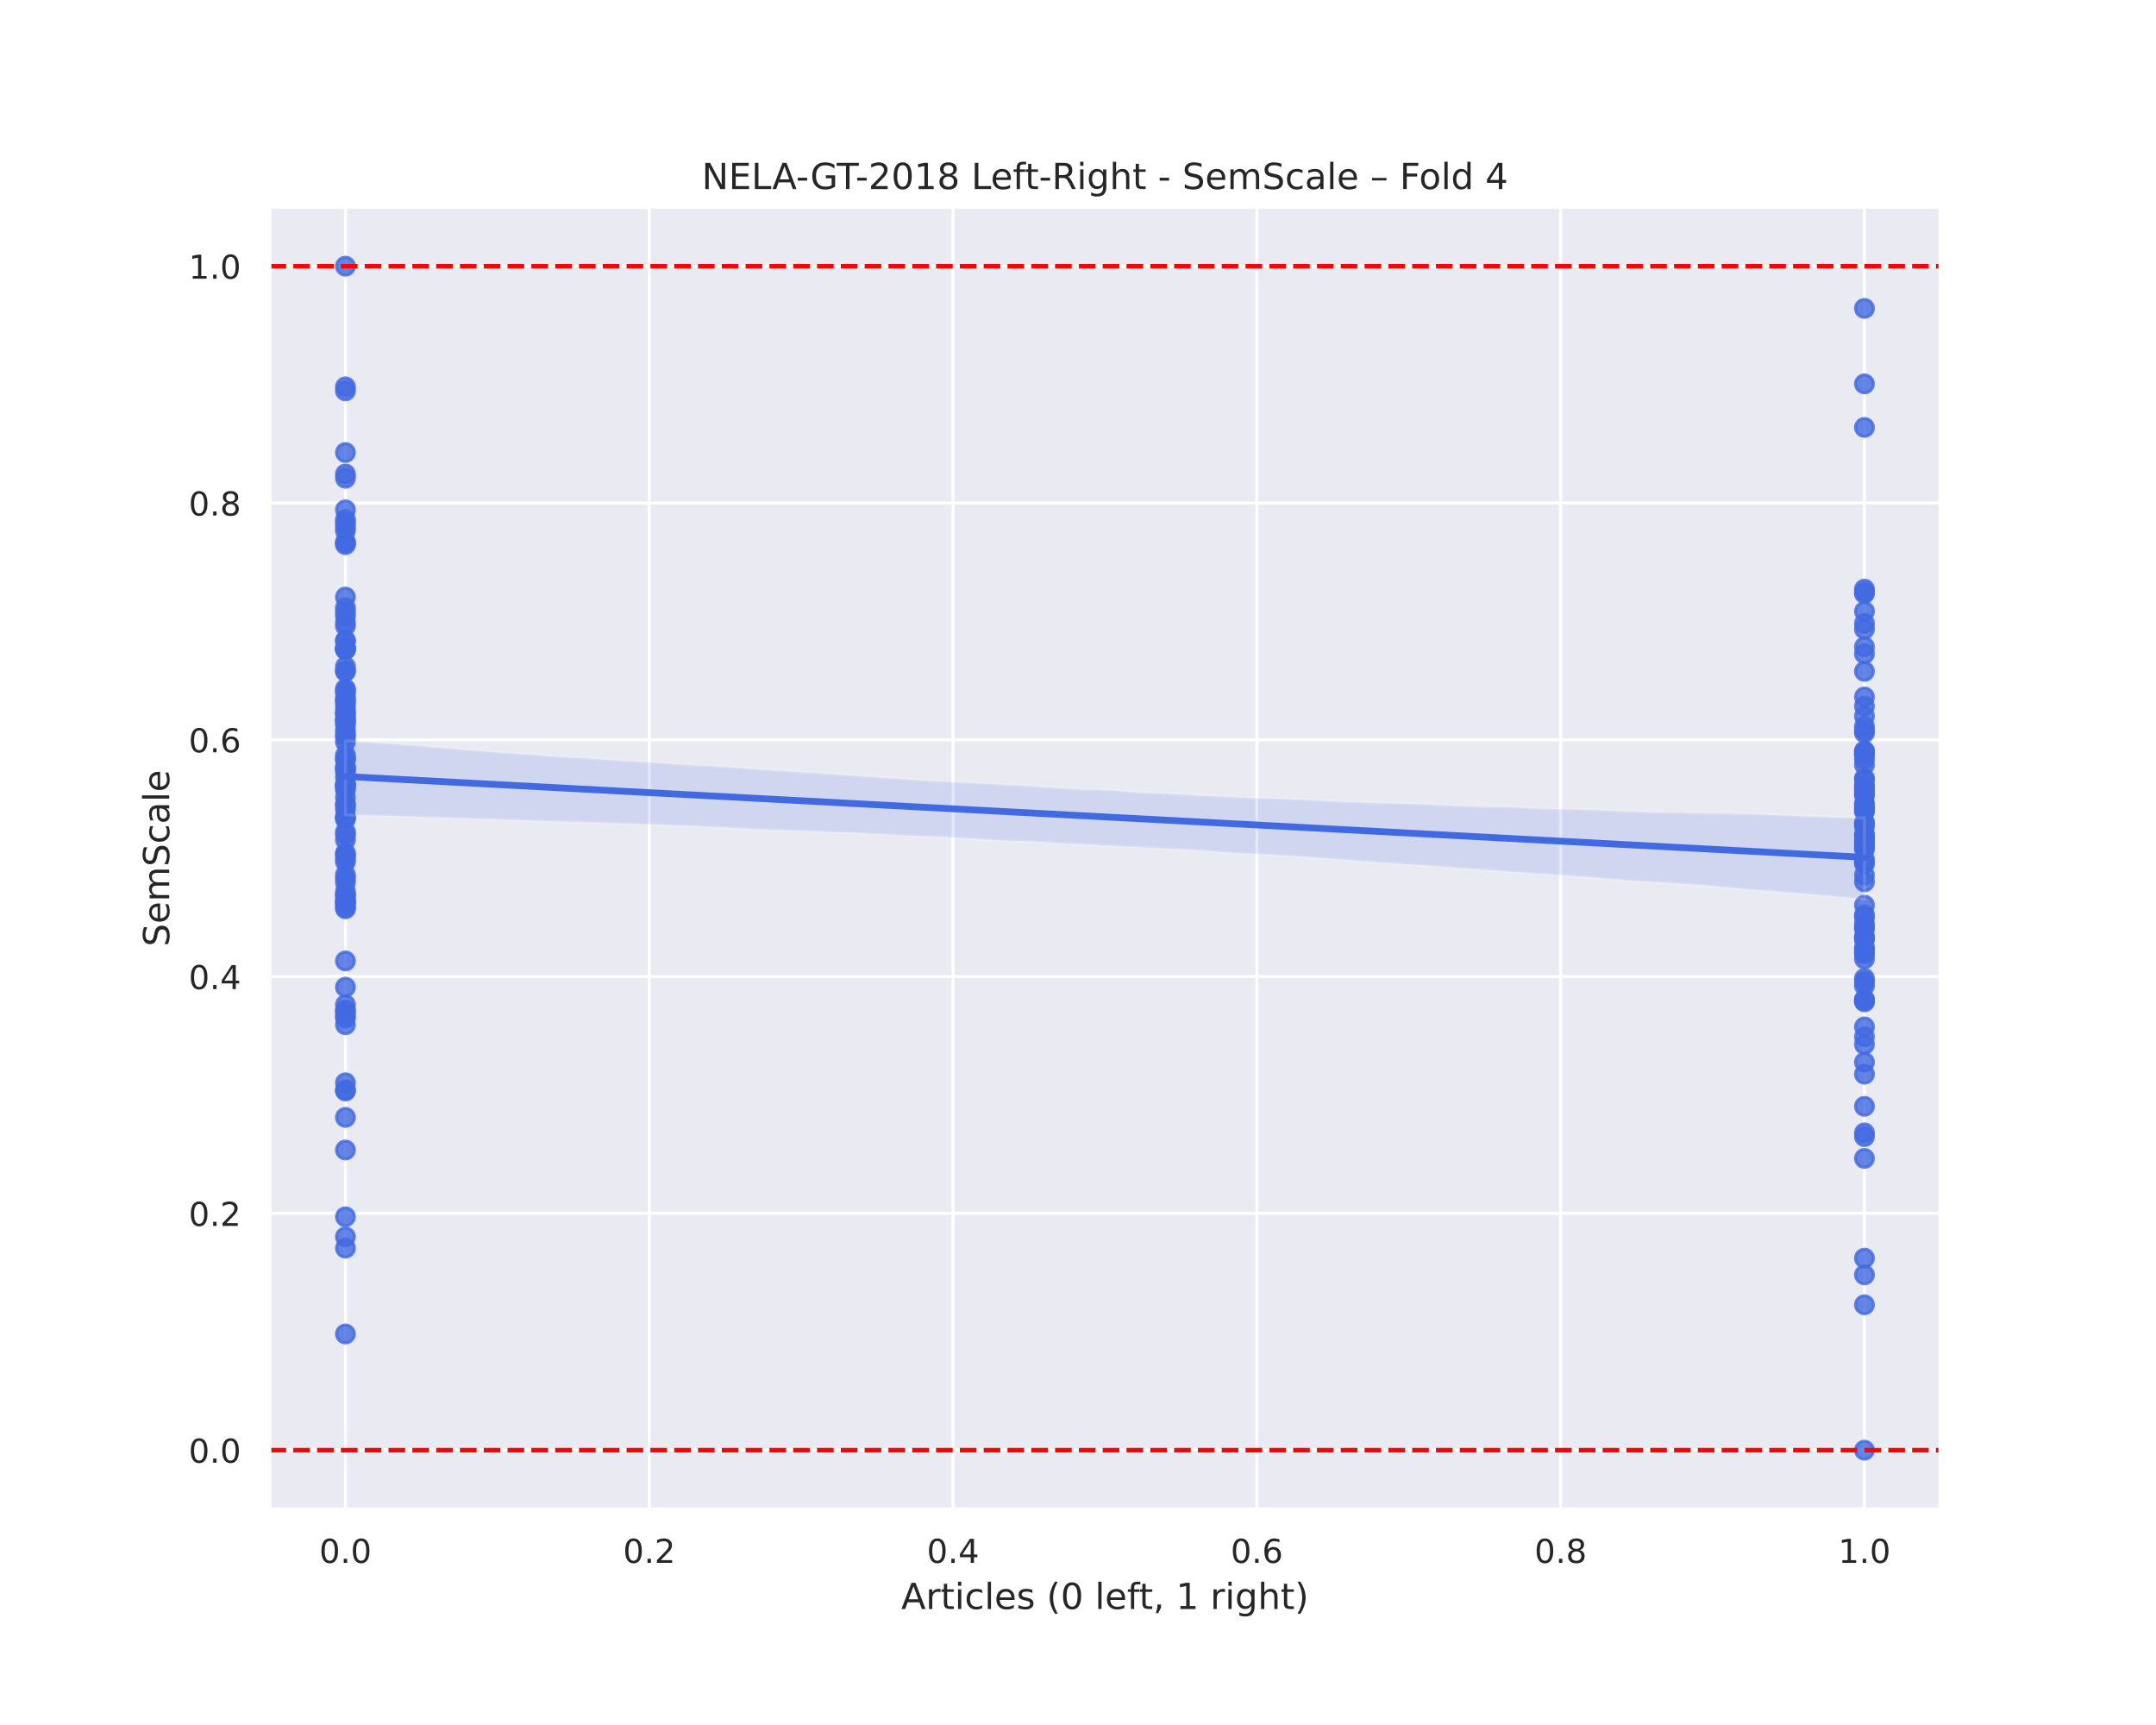 <?xml version="1.0" encoding="utf-8" standalone="no"?>
<!DOCTYPE svg PUBLIC "-//W3C//DTD SVG 1.1//EN"
  "http://www.w3.org/Graphics/SVG/1.1/DTD/svg11.dtd">
<!-- Created with matplotlib (https://matplotlib.org/) -->
<svg height="576pt" version="1.1" viewBox="0 0 720 576" width="720pt" xmlns="http://www.w3.org/2000/svg" xmlns:xlink="http://www.w3.org/1999/xlink">
 <defs>
  <style type="text/css">
*{stroke-linecap:butt;stroke-linejoin:round;}
  </style>
 </defs>
 <g id="figure_1">
  <g id="patch_1">
   <path d="M 0 576 
L 720 576 
L 720 0 
L 0 0 
z
" style="fill:#ffffff;"/>
  </g>
  <g id="axes_1">
   <g id="patch_2">
    <path d="M 90 504 
L 648 504 
L 648 69.12 
L 90 69.12 
z
" style="fill:#eaeaf2;"/>
   </g>
   <g id="matplotlib.axis_1">
    <g id="xtick_1">
     <g id="line2d_1">
      <path clip-path="url(#pee9761de12)" d="M 115.364 504 
L 115.364 69.12 
" style="fill:none;stroke:#ffffff;stroke-linecap:round;"/>
     </g>
     <g id="text_1">
      <!-- 0.0 -->
      <defs>
       <path d="M 31.781 66.406 
Q 24.172 66.406 20.328 58.906 
Q 16.5 51.422 16.5 36.375 
Q 16.5 21.391 20.328 13.891 
Q 24.172 6.391 31.781 6.391 
Q 39.453 6.391 43.281 13.891 
Q 47.125 21.391 47.125 36.375 
Q 47.125 51.422 43.281 58.906 
Q 39.453 66.406 31.781 66.406 
z
M 31.781 74.219 
Q 44.047 74.219 50.516 64.516 
Q 56.984 54.828 56.984 36.375 
Q 56.984 17.969 50.516 8.266 
Q 44.047 -1.422 31.781 -1.422 
Q 19.531 -1.422 13.062 8.266 
Q 6.594 17.969 6.594 36.375 
Q 6.594 54.828 13.062 64.516 
Q 19.531 74.219 31.781 74.219 
z
" id="DejaVuSans-48"/>
       <path d="M 10.688 12.406 
L 21 12.406 
L 21 0 
L 10.688 0 
z
" id="DejaVuSans-46"/>
      </defs>
      <g style="fill:#262626;" transform="translate(106.617 521.858)scale(0.11 -0.11)">
       <use xlink:href="#DejaVuSans-48"/>
       <use x="63.623" xlink:href="#DejaVuSans-46"/>
       <use x="95.41" xlink:href="#DejaVuSans-48"/>
      </g>
     </g>
    </g>
    <g id="xtick_2">
     <g id="line2d_2">
      <path clip-path="url(#pee9761de12)" d="M 216.818 504 
L 216.818 69.12 
" style="fill:none;stroke:#ffffff;stroke-linecap:round;"/>
     </g>
     <g id="text_2">
      <!-- 0.2 -->
      <defs>
       <path d="M 19.188 8.297 
L 53.609 8.297 
L 53.609 0 
L 7.328 0 
L 7.328 8.297 
Q 12.938 14.109 22.625 23.891 
Q 32.328 33.688 34.812 36.531 
Q 39.547 41.844 41.422 45.531 
Q 43.312 49.219 43.312 52.781 
Q 43.312 58.594 39.234 62.25 
Q 35.156 65.922 28.609 65.922 
Q 23.969 65.922 18.812 64.312 
Q 13.672 62.703 7.812 59.422 
L 7.812 69.391 
Q 13.766 71.781 18.938 73 
Q 24.125 74.219 28.422 74.219 
Q 39.75 74.219 46.484 68.547 
Q 53.219 62.891 53.219 53.422 
Q 53.219 48.922 51.531 44.891 
Q 49.859 40.875 45.406 35.406 
Q 44.188 33.984 37.641 27.219 
Q 31.109 20.453 19.188 8.297 
z
" id="DejaVuSans-50"/>
      </defs>
      <g style="fill:#262626;" transform="translate(208.071 521.858)scale(0.11 -0.11)">
       <use xlink:href="#DejaVuSans-48"/>
       <use x="63.623" xlink:href="#DejaVuSans-46"/>
       <use x="95.41" xlink:href="#DejaVuSans-50"/>
      </g>
     </g>
    </g>
    <g id="xtick_3">
     <g id="line2d_3">
      <path clip-path="url(#pee9761de12)" d="M 318.273 504 
L 318.273 69.12 
" style="fill:none;stroke:#ffffff;stroke-linecap:round;"/>
     </g>
     <g id="text_3">
      <!-- 0.4 -->
      <defs>
       <path d="M 37.797 64.312 
L 12.891 25.391 
L 37.797 25.391 
z
M 35.203 72.906 
L 47.609 72.906 
L 47.609 25.391 
L 58.016 25.391 
L 58.016 17.188 
L 47.609 17.188 
L 47.609 0 
L 37.797 0 
L 37.797 17.188 
L 4.891 17.188 
L 4.891 26.703 
z
" id="DejaVuSans-52"/>
      </defs>
      <g style="fill:#262626;" transform="translate(309.526 521.858)scale(0.11 -0.11)">
       <use xlink:href="#DejaVuSans-48"/>
       <use x="63.623" xlink:href="#DejaVuSans-46"/>
       <use x="95.41" xlink:href="#DejaVuSans-52"/>
      </g>
     </g>
    </g>
    <g id="xtick_4">
     <g id="line2d_4">
      <path clip-path="url(#pee9761de12)" d="M 419.727 504 
L 419.727 69.12 
" style="fill:none;stroke:#ffffff;stroke-linecap:round;"/>
     </g>
     <g id="text_4">
      <!-- 0.6 -->
      <defs>
       <path d="M 33.016 40.375 
Q 26.375 40.375 22.484 35.828 
Q 18.609 31.297 18.609 23.391 
Q 18.609 15.531 22.484 10.953 
Q 26.375 6.391 33.016 6.391 
Q 39.656 6.391 43.531 10.953 
Q 47.406 15.531 47.406 23.391 
Q 47.406 31.297 43.531 35.828 
Q 39.656 40.375 33.016 40.375 
z
M 52.594 71.297 
L 52.594 62.312 
Q 48.875 64.062 45.094 64.984 
Q 41.312 65.922 37.594 65.922 
Q 27.828 65.922 22.672 59.328 
Q 17.531 52.734 16.797 39.406 
Q 19.672 43.656 24.016 45.922 
Q 28.375 48.188 33.594 48.188 
Q 44.578 48.188 50.953 41.516 
Q 57.328 34.859 57.328 23.391 
Q 57.328 12.156 50.688 5.359 
Q 44.047 -1.422 33.016 -1.422 
Q 20.359 -1.422 13.672 8.266 
Q 6.984 17.969 6.984 36.375 
Q 6.984 53.656 15.188 63.938 
Q 23.391 74.219 37.203 74.219 
Q 40.922 74.219 44.703 73.484 
Q 48.484 72.75 52.594 71.297 
z
" id="DejaVuSans-54"/>
      </defs>
      <g style="fill:#262626;" transform="translate(410.981 521.858)scale(0.11 -0.11)">
       <use xlink:href="#DejaVuSans-48"/>
       <use x="63.623" xlink:href="#DejaVuSans-46"/>
       <use x="95.41" xlink:href="#DejaVuSans-54"/>
      </g>
     </g>
    </g>
    <g id="xtick_5">
     <g id="line2d_5">
      <path clip-path="url(#pee9761de12)" d="M 521.182 504 
L 521.182 69.12 
" style="fill:none;stroke:#ffffff;stroke-linecap:round;"/>
     </g>
     <g id="text_5">
      <!-- 0.8 -->
      <defs>
       <path d="M 31.781 34.625 
Q 24.75 34.625 20.719 30.859 
Q 16.703 27.094 16.703 20.516 
Q 16.703 13.922 20.719 10.156 
Q 24.75 6.391 31.781 6.391 
Q 38.812 6.391 42.859 10.172 
Q 46.922 13.969 46.922 20.516 
Q 46.922 27.094 42.891 30.859 
Q 38.875 34.625 31.781 34.625 
z
M 21.922 38.812 
Q 15.578 40.375 12.031 44.719 
Q 8.5 49.078 8.5 55.328 
Q 8.5 64.062 14.719 69.141 
Q 20.953 74.219 31.781 74.219 
Q 42.672 74.219 48.875 69.141 
Q 55.078 64.062 55.078 55.328 
Q 55.078 49.078 51.531 44.719 
Q 48 40.375 41.703 38.812 
Q 48.828 37.156 52.797 32.312 
Q 56.781 27.484 56.781 20.516 
Q 56.781 9.906 50.312 4.234 
Q 43.844 -1.422 31.781 -1.422 
Q 19.734 -1.422 13.25 4.234 
Q 6.781 9.906 6.781 20.516 
Q 6.781 27.484 10.781 32.312 
Q 14.797 37.156 21.922 38.812 
z
M 18.312 54.391 
Q 18.312 48.734 21.844 45.562 
Q 25.391 42.391 31.781 42.391 
Q 38.141 42.391 41.719 45.562 
Q 45.312 48.734 45.312 54.391 
Q 45.312 60.062 41.719 63.234 
Q 38.141 66.406 31.781 66.406 
Q 25.391 66.406 21.844 63.234 
Q 18.312 60.062 18.312 54.391 
z
" id="DejaVuSans-56"/>
      </defs>
      <g style="fill:#262626;" transform="translate(512.435 521.858)scale(0.11 -0.11)">
       <use xlink:href="#DejaVuSans-48"/>
       <use x="63.623" xlink:href="#DejaVuSans-46"/>
       <use x="95.41" xlink:href="#DejaVuSans-56"/>
      </g>
     </g>
    </g>
    <g id="xtick_6">
     <g id="line2d_6">
      <path clip-path="url(#pee9761de12)" d="M 622.636 504 
L 622.636 69.12 
" style="fill:none;stroke:#ffffff;stroke-linecap:round;"/>
     </g>
     <g id="text_6">
      <!-- 1.0 -->
      <defs>
       <path d="M 12.406 8.297 
L 28.516 8.297 
L 28.516 63.922 
L 10.984 60.406 
L 10.984 69.391 
L 28.422 72.906 
L 38.281 72.906 
L 38.281 8.297 
L 54.391 8.297 
L 54.391 0 
L 12.406 0 
z
" id="DejaVuSans-49"/>
      </defs>
      <g style="fill:#262626;" transform="translate(613.89 521.858)scale(0.11 -0.11)">
       <use xlink:href="#DejaVuSans-49"/>
       <use x="63.623" xlink:href="#DejaVuSans-46"/>
       <use x="95.41" xlink:href="#DejaVuSans-48"/>
      </g>
     </g>
    </g>
    <g id="text_7">
     <!-- Articles (0 left, 1 right) -->
     <defs>
      <path d="M 34.188 63.188 
L 20.797 26.906 
L 47.609 26.906 
z
M 28.609 72.906 
L 39.797 72.906 
L 67.578 0 
L 57.328 0 
L 50.688 18.703 
L 17.828 18.703 
L 11.188 0 
L 0.781 0 
z
" id="DejaVuSans-65"/>
      <path d="M 41.109 46.297 
Q 39.594 47.172 37.812 47.578 
Q 36.031 48 33.891 48 
Q 26.266 48 22.188 43.047 
Q 18.109 38.094 18.109 28.812 
L 18.109 0 
L 9.078 0 
L 9.078 54.688 
L 18.109 54.688 
L 18.109 46.188 
Q 20.953 51.172 25.484 53.578 
Q 30.031 56 36.531 56 
Q 37.453 56 38.578 55.875 
Q 39.703 55.766 41.062 55.516 
z
" id="DejaVuSans-114"/>
      <path d="M 18.312 70.219 
L 18.312 54.688 
L 36.812 54.688 
L 36.812 47.703 
L 18.312 47.703 
L 18.312 18.016 
Q 18.312 11.328 20.141 9.422 
Q 21.969 7.516 27.594 7.516 
L 36.812 7.516 
L 36.812 0 
L 27.594 0 
Q 17.188 0 13.234 3.875 
Q 9.281 7.766 9.281 18.016 
L 9.281 47.703 
L 2.688 47.703 
L 2.688 54.688 
L 9.281 54.688 
L 9.281 70.219 
z
" id="DejaVuSans-116"/>
      <path d="M 9.422 54.688 
L 18.406 54.688 
L 18.406 0 
L 9.422 0 
z
M 9.422 75.984 
L 18.406 75.984 
L 18.406 64.594 
L 9.422 64.594 
z
" id="DejaVuSans-105"/>
      <path d="M 48.781 52.594 
L 48.781 44.188 
Q 44.969 46.297 41.141 47.344 
Q 37.312 48.391 33.406 48.391 
Q 24.656 48.391 19.812 42.844 
Q 14.984 37.312 14.984 27.297 
Q 14.984 17.281 19.812 11.734 
Q 24.656 6.203 33.406 6.203 
Q 37.312 6.203 41.141 7.25 
Q 44.969 8.297 48.781 10.406 
L 48.781 2.094 
Q 45.016 0.344 40.984 -0.531 
Q 36.969 -1.422 32.422 -1.422 
Q 20.062 -1.422 12.781 6.344 
Q 5.516 14.109 5.516 27.297 
Q 5.516 40.672 12.859 48.328 
Q 20.219 56 33.016 56 
Q 37.156 56 41.109 55.141 
Q 45.062 54.297 48.781 52.594 
z
" id="DejaVuSans-99"/>
      <path d="M 9.422 75.984 
L 18.406 75.984 
L 18.406 0 
L 9.422 0 
z
" id="DejaVuSans-108"/>
      <path d="M 56.203 29.594 
L 56.203 25.203 
L 14.891 25.203 
Q 15.484 15.922 20.484 11.062 
Q 25.484 6.203 34.422 6.203 
Q 39.594 6.203 44.453 7.469 
Q 49.312 8.734 54.109 11.281 
L 54.109 2.781 
Q 49.266 0.734 44.188 -0.344 
Q 39.109 -1.422 33.891 -1.422 
Q 20.797 -1.422 13.156 6.188 
Q 5.516 13.812 5.516 26.812 
Q 5.516 40.234 12.766 48.109 
Q 20.016 56 32.328 56 
Q 43.359 56 49.781 48.891 
Q 56.203 41.797 56.203 29.594 
z
M 47.219 32.234 
Q 47.125 39.594 43.094 43.984 
Q 39.062 48.391 32.422 48.391 
Q 24.906 48.391 20.391 44.141 
Q 15.875 39.891 15.188 32.172 
z
" id="DejaVuSans-101"/>
      <path d="M 44.281 53.078 
L 44.281 44.578 
Q 40.484 46.531 36.375 47.5 
Q 32.281 48.484 27.875 48.484 
Q 21.188 48.484 17.844 46.438 
Q 14.5 44.391 14.5 40.281 
Q 14.5 37.156 16.891 35.375 
Q 19.281 33.594 26.516 31.984 
L 29.594 31.297 
Q 39.156 29.25 43.188 25.516 
Q 47.219 21.781 47.219 15.094 
Q 47.219 7.469 41.188 3.016 
Q 35.156 -1.422 24.609 -1.422 
Q 20.219 -1.422 15.453 -0.562 
Q 10.688 0.297 5.422 2 
L 5.422 11.281 
Q 10.406 8.688 15.234 7.391 
Q 20.062 6.109 24.812 6.109 
Q 31.156 6.109 34.562 8.281 
Q 37.984 10.453 37.984 14.406 
Q 37.984 18.062 35.516 20.016 
Q 33.062 21.969 24.703 23.781 
L 21.578 24.516 
Q 13.234 26.266 9.516 29.906 
Q 5.812 33.547 5.812 39.891 
Q 5.812 47.609 11.281 51.797 
Q 16.75 56 26.812 56 
Q 31.781 56 36.172 55.266 
Q 40.578 54.547 44.281 53.078 
z
" id="DejaVuSans-115"/>
      <path id="DejaVuSans-32"/>
      <path d="M 31 75.875 
Q 24.469 64.656 21.281 53.656 
Q 18.109 42.672 18.109 31.391 
Q 18.109 20.125 21.312 9.062 
Q 24.516 -2 31 -13.188 
L 23.188 -13.188 
Q 15.875 -1.703 12.234 9.375 
Q 8.594 20.453 8.594 31.391 
Q 8.594 42.281 12.203 53.312 
Q 15.828 64.359 23.188 75.875 
z
" id="DejaVuSans-40"/>
      <path d="M 37.109 75.984 
L 37.109 68.5 
L 28.516 68.5 
Q 23.688 68.5 21.797 66.547 
Q 19.922 64.594 19.922 59.516 
L 19.922 54.688 
L 34.719 54.688 
L 34.719 47.703 
L 19.922 47.703 
L 19.922 0 
L 10.891 0 
L 10.891 47.703 
L 2.297 47.703 
L 2.297 54.688 
L 10.891 54.688 
L 10.891 58.5 
Q 10.891 67.625 15.141 71.797 
Q 19.391 75.984 28.609 75.984 
z
" id="DejaVuSans-102"/>
      <path d="M 11.719 12.406 
L 22.016 12.406 
L 22.016 4 
L 14.016 -11.625 
L 7.719 -11.625 
L 11.719 4 
z
" id="DejaVuSans-44"/>
      <path d="M 45.406 27.984 
Q 45.406 37.75 41.375 43.109 
Q 37.359 48.484 30.078 48.484 
Q 22.859 48.484 18.828 43.109 
Q 14.797 37.75 14.797 27.984 
Q 14.797 18.266 18.828 12.891 
Q 22.859 7.516 30.078 7.516 
Q 37.359 7.516 41.375 12.891 
Q 45.406 18.266 45.406 27.984 
z
M 54.391 6.781 
Q 54.391 -7.172 48.188 -13.984 
Q 42 -20.797 29.203 -20.797 
Q 24.469 -20.797 20.266 -20.094 
Q 16.062 -19.391 12.109 -17.922 
L 12.109 -9.188 
Q 16.062 -11.328 19.922 -12.344 
Q 23.781 -13.375 27.781 -13.375 
Q 36.625 -13.375 41.016 -8.766 
Q 45.406 -4.156 45.406 5.172 
L 45.406 9.625 
Q 42.625 4.781 38.281 2.391 
Q 33.938 0 27.875 0 
Q 17.828 0 11.672 7.656 
Q 5.516 15.328 5.516 27.984 
Q 5.516 40.672 11.672 48.328 
Q 17.828 56 27.875 56 
Q 33.938 56 38.281 53.609 
Q 42.625 51.219 45.406 46.391 
L 45.406 54.688 
L 54.391 54.688 
z
" id="DejaVuSans-103"/>
      <path d="M 54.891 33.016 
L 54.891 0 
L 45.906 0 
L 45.906 32.719 
Q 45.906 40.484 42.875 44.328 
Q 39.844 48.188 33.797 48.188 
Q 26.516 48.188 22.312 43.547 
Q 18.109 38.922 18.109 30.906 
L 18.109 0 
L 9.078 0 
L 9.078 75.984 
L 18.109 75.984 
L 18.109 46.188 
Q 21.344 51.125 25.703 53.562 
Q 30.078 56 35.797 56 
Q 45.219 56 50.047 50.172 
Q 54.891 44.344 54.891 33.016 
z
" id="DejaVuSans-104"/>
      <path d="M 8.016 75.875 
L 15.828 75.875 
Q 23.141 64.359 26.781 53.312 
Q 30.422 42.281 30.422 31.391 
Q 30.422 20.453 26.781 9.375 
Q 23.141 -1.703 15.828 -13.188 
L 8.016 -13.188 
Q 14.5 -2 17.703 9.062 
Q 20.906 20.125 20.906 31.391 
Q 20.906 42.672 17.703 53.656 
Q 14.5 64.656 8.016 75.875 
z
" id="DejaVuSans-41"/>
     </defs>
     <g style="fill:#262626;" transform="translate(300.96 537.264)scale(0.12 -0.12)">
      <use xlink:href="#DejaVuSans-65"/>
      <use x="68.408" xlink:href="#DejaVuSans-114"/>
      <use x="109.521" xlink:href="#DejaVuSans-116"/>
      <use x="148.73" xlink:href="#DejaVuSans-105"/>
      <use x="176.514" xlink:href="#DejaVuSans-99"/>
      <use x="231.494" xlink:href="#DejaVuSans-108"/>
      <use x="259.277" xlink:href="#DejaVuSans-101"/>
      <use x="320.801" xlink:href="#DejaVuSans-115"/>
      <use x="372.9" xlink:href="#DejaVuSans-32"/>
      <use x="404.688" xlink:href="#DejaVuSans-40"/>
      <use x="443.701" xlink:href="#DejaVuSans-48"/>
      <use x="507.324" xlink:href="#DejaVuSans-32"/>
      <use x="539.111" xlink:href="#DejaVuSans-108"/>
      <use x="566.895" xlink:href="#DejaVuSans-101"/>
      <use x="628.418" xlink:href="#DejaVuSans-102"/>
      <use x="661.873" xlink:href="#DejaVuSans-116"/>
      <use x="701.082" xlink:href="#DejaVuSans-44"/>
      <use x="732.869" xlink:href="#DejaVuSans-32"/>
      <use x="764.656" xlink:href="#DejaVuSans-49"/>
      <use x="828.279" xlink:href="#DejaVuSans-32"/>
      <use x="860.066" xlink:href="#DejaVuSans-114"/>
      <use x="901.18" xlink:href="#DejaVuSans-105"/>
      <use x="928.963" xlink:href="#DejaVuSans-103"/>
      <use x="992.439" xlink:href="#DejaVuSans-104"/>
      <use x="1055.818" xlink:href="#DejaVuSans-116"/>
      <use x="1095.027" xlink:href="#DejaVuSans-41"/>
     </g>
    </g>
   </g>
   <g id="matplotlib.axis_2">
    <g id="ytick_1">
     <g id="line2d_7">
      <path clip-path="url(#pee9761de12)" d="M 90 484.233 
L 648 484.233 
" style="fill:none;stroke:#ffffff;stroke-linecap:round;"/>
     </g>
     <g id="text_8">
      <!-- 0.0 -->
      <g style="fill:#262626;" transform="translate(63.007 488.412)scale(0.11 -0.11)">
       <use xlink:href="#DejaVuSans-48"/>
       <use x="63.623" xlink:href="#DejaVuSans-46"/>
       <use x="95.41" xlink:href="#DejaVuSans-48"/>
      </g>
     </g>
    </g>
    <g id="ytick_2">
     <g id="line2d_8">
      <path clip-path="url(#pee9761de12)" d="M 90 405.164 
L 648 405.164 
" style="fill:none;stroke:#ffffff;stroke-linecap:round;"/>
     </g>
     <g id="text_9">
      <!-- 0.2 -->
      <g style="fill:#262626;" transform="translate(63.007 409.343)scale(0.11 -0.11)">
       <use xlink:href="#DejaVuSans-48"/>
       <use x="63.623" xlink:href="#DejaVuSans-46"/>
       <use x="95.41" xlink:href="#DejaVuSans-50"/>
      </g>
     </g>
    </g>
    <g id="ytick_3">
     <g id="line2d_9">
      <path clip-path="url(#pee9761de12)" d="M 90 326.095 
L 648 326.095 
" style="fill:none;stroke:#ffffff;stroke-linecap:round;"/>
     </g>
     <g id="text_10">
      <!-- 0.4 -->
      <g style="fill:#262626;" transform="translate(63.007 330.274)scale(0.11 -0.11)">
       <use xlink:href="#DejaVuSans-48"/>
       <use x="63.623" xlink:href="#DejaVuSans-46"/>
       <use x="95.41" xlink:href="#DejaVuSans-52"/>
      </g>
     </g>
    </g>
    <g id="ytick_4">
     <g id="line2d_10">
      <path clip-path="url(#pee9761de12)" d="M 90 247.025 
L 648 247.025 
" style="fill:none;stroke:#ffffff;stroke-linecap:round;"/>
     </g>
     <g id="text_11">
      <!-- 0.6 -->
      <g style="fill:#262626;" transform="translate(63.007 251.205)scale(0.11 -0.11)">
       <use xlink:href="#DejaVuSans-48"/>
       <use x="63.623" xlink:href="#DejaVuSans-46"/>
       <use x="95.41" xlink:href="#DejaVuSans-54"/>
      </g>
     </g>
    </g>
    <g id="ytick_5">
     <g id="line2d_11">
      <path clip-path="url(#pee9761de12)" d="M 90 167.956 
L 648 167.956 
" style="fill:none;stroke:#ffffff;stroke-linecap:round;"/>
     </g>
     <g id="text_12">
      <!-- 0.8 -->
      <g style="fill:#262626;" transform="translate(63.007 172.136)scale(0.11 -0.11)">
       <use xlink:href="#DejaVuSans-48"/>
       <use x="63.623" xlink:href="#DejaVuSans-46"/>
       <use x="95.41" xlink:href="#DejaVuSans-56"/>
      </g>
     </g>
    </g>
    <g id="ytick_6">
     <g id="line2d_12">
      <path clip-path="url(#pee9761de12)" d="M 90 88.887 
L 648 88.887 
" style="fill:none;stroke:#ffffff;stroke-linecap:round;"/>
     </g>
     <g id="text_13">
      <!-- 1.0 -->
      <g style="fill:#262626;" transform="translate(63.007 93.066)scale(0.11 -0.11)">
       <use xlink:href="#DejaVuSans-49"/>
       <use x="63.623" xlink:href="#DejaVuSans-46"/>
       <use x="95.41" xlink:href="#DejaVuSans-48"/>
      </g>
     </g>
    </g>
    <g id="text_14">
     <!-- SemScale -->
     <defs>
      <path d="M 53.516 70.516 
L 53.516 60.891 
Q 47.906 63.578 42.922 64.891 
Q 37.938 66.219 33.297 66.219 
Q 25.25 66.219 20.875 63.094 
Q 16.5 59.969 16.5 54.203 
Q 16.5 49.359 19.406 46.891 
Q 22.312 44.438 30.422 42.922 
L 36.375 41.703 
Q 47.406 39.594 52.656 34.297 
Q 57.906 29 57.906 20.125 
Q 57.906 9.516 50.797 4.047 
Q 43.703 -1.422 29.984 -1.422 
Q 24.812 -1.422 18.969 -0.25 
Q 13.141 0.922 6.891 3.219 
L 6.891 13.375 
Q 12.891 10.016 18.656 8.297 
Q 24.422 6.594 29.984 6.594 
Q 38.422 6.594 43.016 9.906 
Q 47.609 13.234 47.609 19.391 
Q 47.609 24.75 44.312 27.781 
Q 41.016 30.812 33.5 32.328 
L 27.484 33.5 
Q 16.453 35.688 11.516 40.375 
Q 6.594 45.062 6.594 53.422 
Q 6.594 63.094 13.406 68.656 
Q 20.219 74.219 32.172 74.219 
Q 37.312 74.219 42.625 73.281 
Q 47.953 72.359 53.516 70.516 
z
" id="DejaVuSans-83"/>
      <path d="M 52 44.188 
Q 55.375 50.25 60.062 53.125 
Q 64.75 56 71.094 56 
Q 79.641 56 84.281 50.016 
Q 88.922 44.047 88.922 33.016 
L 88.922 0 
L 79.891 0 
L 79.891 32.719 
Q 79.891 40.578 77.094 44.375 
Q 74.312 48.188 68.609 48.188 
Q 61.625 48.188 57.562 43.547 
Q 53.516 38.922 53.516 30.906 
L 53.516 0 
L 44.484 0 
L 44.484 32.719 
Q 44.484 40.625 41.703 44.406 
Q 38.922 48.188 33.109 48.188 
Q 26.219 48.188 22.156 43.531 
Q 18.109 38.875 18.109 30.906 
L 18.109 0 
L 9.078 0 
L 9.078 54.688 
L 18.109 54.688 
L 18.109 46.188 
Q 21.188 51.219 25.484 53.609 
Q 29.781 56 35.688 56 
Q 41.656 56 45.828 52.969 
Q 50 49.953 52 44.188 
z
" id="DejaVuSans-109"/>
      <path d="M 34.281 27.484 
Q 23.391 27.484 19.188 25 
Q 14.984 22.516 14.984 16.5 
Q 14.984 11.719 18.141 8.906 
Q 21.297 6.109 26.703 6.109 
Q 34.188 6.109 38.703 11.406 
Q 43.219 16.703 43.219 25.484 
L 43.219 27.484 
z
M 52.203 31.203 
L 52.203 0 
L 43.219 0 
L 43.219 8.297 
Q 40.141 3.328 35.547 0.953 
Q 30.953 -1.422 24.312 -1.422 
Q 15.922 -1.422 10.953 3.297 
Q 6 8.016 6 15.922 
Q 6 25.141 12.172 29.828 
Q 18.359 34.516 30.609 34.516 
L 43.219 34.516 
L 43.219 35.406 
Q 43.219 41.609 39.141 45 
Q 35.062 48.391 27.688 48.391 
Q 23 48.391 18.547 47.266 
Q 14.109 46.141 10.016 43.891 
L 10.016 52.203 
Q 14.938 54.109 19.578 55.047 
Q 24.219 56 28.609 56 
Q 40.484 56 46.344 49.844 
Q 52.203 43.703 52.203 31.203 
z
" id="DejaVuSans-97"/>
     </defs>
     <g style="fill:#262626;" transform="translate(56.511 316.049)rotate(-90)scale(0.12 -0.12)">
      <use xlink:href="#DejaVuSans-83"/>
      <use x="63.477" xlink:href="#DejaVuSans-101"/>
      <use x="125" xlink:href="#DejaVuSans-109"/>
      <use x="222.412" xlink:href="#DejaVuSans-83"/>
      <use x="285.889" xlink:href="#DejaVuSans-99"/>
      <use x="340.869" xlink:href="#DejaVuSans-97"/>
      <use x="402.148" xlink:href="#DejaVuSans-108"/>
      <use x="429.932" xlink:href="#DejaVuSans-101"/>
     </g>
    </g>
   </g>
   <g id="PathCollection_1">
    <defs>
     <path d="M 0 3 
C 0.796 3 1.559 2.684 2.121 2.121 
C 2.684 1.559 3 0.796 3 0 
C 3 -0.796 2.684 -1.559 2.121 -2.121 
C 1.559 -2.684 0.796 -3 0 -3 
C -0.796 -3 -1.559 -2.684 -2.121 -2.121 
C -2.684 -1.559 -3 -0.796 -3 0 
C -3 0.796 -2.684 1.559 -2.121 2.121 
C -1.559 2.684 -0.796 3 0 3 
z
" id="m8ac432758e" style="stroke:#4169e1;stroke-opacity:0.8;"/>
    </defs>
    <g clip-path="url(#pee9761de12)">
     <use style="fill:#4169e1;fill-opacity:0.8;stroke:#4169e1;stroke-opacity:0.8;" x="622.636" xlink:href="#m8ac432758e" y="333.821"/>
     <use style="fill:#4169e1;fill-opacity:0.8;stroke:#4169e1;stroke-opacity:0.8;" x="115.364" xlink:href="#m8ac432758e" y="175.915"/>
     <use style="fill:#4169e1;fill-opacity:0.8;stroke:#4169e1;stroke-opacity:0.8;" x="115.364" xlink:href="#m8ac432758e" y="337.78"/>
     <use style="fill:#4169e1;fill-opacity:0.8;stroke:#4169e1;stroke-opacity:0.8;" x="115.364" xlink:href="#m8ac432758e" y="256.858"/>
     <use style="fill:#4169e1;fill-opacity:0.8;stroke:#4169e1;stroke-opacity:0.8;" x="622.636" xlink:href="#m8ac432758e" y="250.963"/>
     <use style="fill:#4169e1;fill-opacity:0.8;stroke:#4169e1;stroke-opacity:0.8;" x="622.636" xlink:href="#m8ac432758e" y="274.854"/>
     <use style="fill:#4169e1;fill-opacity:0.8;stroke:#4169e1;stroke-opacity:0.8;" x="622.636" xlink:href="#m8ac432758e" y="270.557"/>
     <use style="fill:#4169e1;fill-opacity:0.8;stroke:#4169e1;stroke-opacity:0.8;" x="622.636" xlink:href="#m8ac432758e" y="268.338"/>
     <use style="fill:#4169e1;fill-opacity:0.8;stroke:#4169e1;stroke-opacity:0.8;" x="115.364" xlink:href="#m8ac432758e" y="257.709"/>
     <use style="fill:#4169e1;fill-opacity:0.8;stroke:#4169e1;stroke-opacity:0.8;" x="622.636" xlink:href="#m8ac432758e" y="224.182"/>
     <use style="fill:#4169e1;fill-opacity:0.8;stroke:#4169e1;stroke-opacity:0.8;" x="622.636" xlink:href="#m8ac432758e" y="251.971"/>
     <use style="fill:#4169e1;fill-opacity:0.8;stroke:#4169e1;stroke-opacity:0.8;" x="115.364" xlink:href="#m8ac432758e" y="384.006"/>
     <use style="fill:#4169e1;fill-opacity:0.8;stroke:#4169e1;stroke-opacity:0.8;" x="622.636" xlink:href="#m8ac432758e" y="232.722"/>
     <use style="fill:#4169e1;fill-opacity:0.8;stroke:#4169e1;stroke-opacity:0.8;" x="622.636" xlink:href="#m8ac432758e" y="242.54"/>
     <use style="fill:#4169e1;fill-opacity:0.8;stroke:#4169e1;stroke-opacity:0.8;" x="622.636" xlink:href="#m8ac432758e" y="292.207"/>
     <use style="fill:#4169e1;fill-opacity:0.8;stroke:#4169e1;stroke-opacity:0.8;" x="115.364" xlink:href="#m8ac432758e" y="216.954"/>
     <use style="fill:#4169e1;fill-opacity:0.8;stroke:#4169e1;stroke-opacity:0.8;" x="622.636" xlink:href="#m8ac432758e" y="327.807"/>
     <use style="fill:#4169e1;fill-opacity:0.8;stroke:#4169e1;stroke-opacity:0.8;" x="622.636" xlink:href="#m8ac432758e" y="346.194"/>
     <use style="fill:#4169e1;fill-opacity:0.8;stroke:#4169e1;stroke-opacity:0.8;" x="115.364" xlink:href="#m8ac432758e" y="216.711"/>
     <use style="fill:#4169e1;fill-opacity:0.8;stroke:#4169e1;stroke-opacity:0.8;" x="622.636" xlink:href="#m8ac432758e" y="310.139"/>
     <use style="fill:#4169e1;fill-opacity:0.8;stroke:#4169e1;stroke-opacity:0.8;" x="115.364" xlink:href="#m8ac432758e" y="262.849"/>
     <use style="fill:#4169e1;fill-opacity:0.8;stroke:#4169e1;stroke-opacity:0.8;" x="622.636" xlink:href="#m8ac432758e" y="329.204"/>
     <use style="fill:#4169e1;fill-opacity:0.8;stroke:#4169e1;stroke-opacity:0.8;" x="115.364" xlink:href="#m8ac432758e" y="88.887"/>
     <use style="fill:#4169e1;fill-opacity:0.8;stroke:#4169e1;stroke-opacity:0.8;" x="115.364" xlink:href="#m8ac432758e" y="284.842"/>
     <use style="fill:#4169e1;fill-opacity:0.8;stroke:#4169e1;stroke-opacity:0.8;" x="115.364" xlink:href="#m8ac432758e" y="298.907"/>
     <use style="fill:#4169e1;fill-opacity:0.8;stroke:#4169e1;stroke-opacity:0.8;" x="622.636" xlink:href="#m8ac432758e" y="218.313"/>
     <use style="fill:#4169e1;fill-opacity:0.8;stroke:#4169e1;stroke-opacity:0.8;" x="622.636" xlink:href="#m8ac432758e" y="262.613"/>
     <use style="fill:#4169e1;fill-opacity:0.8;stroke:#4169e1;stroke-opacity:0.8;" x="115.364" xlink:href="#m8ac432758e" y="361.554"/>
     <use style="fill:#4169e1;fill-opacity:0.8;stroke:#4169e1;stroke-opacity:0.8;" x="622.636" xlink:href="#m8ac432758e" y="215.988"/>
     <use style="fill:#4169e1;fill-opacity:0.8;stroke:#4169e1;stroke-opacity:0.8;" x="622.636" xlink:href="#m8ac432758e" y="279.156"/>
     <use style="fill:#4169e1;fill-opacity:0.8;stroke:#4169e1;stroke-opacity:0.8;" x="622.636" xlink:href="#m8ac432758e" y="280.286"/>
     <use style="fill:#4169e1;fill-opacity:0.8;stroke:#4169e1;stroke-opacity:0.8;" x="115.364" xlink:href="#m8ac432758e" y="300.706"/>
     <use style="fill:#4169e1;fill-opacity:0.8;stroke:#4169e1;stroke-opacity:0.8;" x="622.636" xlink:href="#m8ac432758e" y="425.695"/>
     <use style="fill:#4169e1;fill-opacity:0.8;stroke:#4169e1;stroke-opacity:0.8;" x="115.364" xlink:href="#m8ac432758e" y="232.985"/>
     <use style="fill:#4169e1;fill-opacity:0.8;stroke:#4169e1;stroke-opacity:0.8;" x="622.636" xlink:href="#m8ac432758e" y="309.685"/>
     <use style="fill:#4169e1;fill-opacity:0.8;stroke:#4169e1;stroke-opacity:0.8;" x="115.364" xlink:href="#m8ac432758e" y="270.343"/>
     <use style="fill:#4169e1;fill-opacity:0.8;stroke:#4169e1;stroke-opacity:0.8;" x="115.364" xlink:href="#m8ac432758e" y="373.109"/>
     <use style="fill:#4169e1;fill-opacity:0.8;stroke:#4169e1;stroke-opacity:0.8;" x="115.364" xlink:href="#m8ac432758e" y="177.232"/>
     <use style="fill:#4169e1;fill-opacity:0.8;stroke:#4169e1;stroke-opacity:0.8;" x="622.636" xlink:href="#m8ac432758e" y="326.711"/>
     <use style="fill:#4169e1;fill-opacity:0.8;stroke:#4169e1;stroke-opacity:0.8;" x="115.364" xlink:href="#m8ac432758e" y="246.123"/>
     <use style="fill:#4169e1;fill-opacity:0.8;stroke:#4169e1;stroke-opacity:0.8;" x="115.364" xlink:href="#m8ac432758e" y="272.825"/>
     <use style="fill:#4169e1;fill-opacity:0.8;stroke:#4169e1;stroke-opacity:0.8;" x="622.636" xlink:href="#m8ac432758e" y="128.184"/>
     <use style="fill:#4169e1;fill-opacity:0.8;stroke:#4169e1;stroke-opacity:0.8;" x="115.364" xlink:href="#m8ac432758e" y="241.06"/>
     <use style="fill:#4169e1;fill-opacity:0.8;stroke:#4169e1;stroke-opacity:0.8;" x="115.364" xlink:href="#m8ac432758e" y="170.231"/>
     <use style="fill:#4169e1;fill-opacity:0.8;stroke:#4169e1;stroke-opacity:0.8;" x="622.636" xlink:href="#m8ac432758e" y="420.124"/>
     <use style="fill:#4169e1;fill-opacity:0.8;stroke:#4169e1;stroke-opacity:0.8;" x="622.636" xlink:href="#m8ac432758e" y="235.793"/>
     <use style="fill:#4169e1;fill-opacity:0.8;stroke:#4169e1;stroke-opacity:0.8;" x="115.364" xlink:href="#m8ac432758e" y="406.313"/>
     <use style="fill:#4169e1;fill-opacity:0.8;stroke:#4169e1;stroke-opacity:0.8;" x="115.364" xlink:href="#m8ac432758e" y="202.896"/>
     <use style="fill:#4169e1;fill-opacity:0.8;stroke:#4169e1;stroke-opacity:0.8;" x="622.636" xlink:href="#m8ac432758e" y="198.221"/>
     <use style="fill:#4169e1;fill-opacity:0.8;stroke:#4169e1;stroke-opacity:0.8;" x="115.364" xlink:href="#m8ac432758e" y="216.435"/>
     <use style="fill:#4169e1;fill-opacity:0.8;stroke:#4169e1;stroke-opacity:0.8;" x="115.364" xlink:href="#m8ac432758e" y="292.106"/>
     <use style="fill:#4169e1;fill-opacity:0.8;stroke:#4169e1;stroke-opacity:0.8;" x="115.364" xlink:href="#m8ac432758e" y="416.768"/>
     <use style="fill:#4169e1;fill-opacity:0.8;stroke:#4169e1;stroke-opacity:0.8;" x="115.364" xlink:href="#m8ac432758e" y="181.029"/>
     <use style="fill:#4169e1;fill-opacity:0.8;stroke:#4169e1;stroke-opacity:0.8;" x="115.364" xlink:href="#m8ac432758e" y="261.805"/>
     <use style="fill:#4169e1;fill-opacity:0.8;stroke:#4169e1;stroke-opacity:0.8;" x="622.636" xlink:href="#m8ac432758e" y="306.287"/>
     <use style="fill:#4169e1;fill-opacity:0.8;stroke:#4169e1;stroke-opacity:0.8;" x="622.636" xlink:href="#m8ac432758e" y="208.138"/>
     <use style="fill:#4169e1;fill-opacity:0.8;stroke:#4169e1;stroke-opacity:0.8;" x="115.364" xlink:href="#m8ac432758e" y="181.873"/>
     <use style="fill:#4169e1;fill-opacity:0.8;stroke:#4169e1;stroke-opacity:0.8;" x="115.364" xlink:href="#m8ac432758e" y="298.911"/>
     <use style="fill:#4169e1;fill-opacity:0.8;stroke:#4169e1;stroke-opacity:0.8;" x="622.636" xlink:href="#m8ac432758e" y="274.863"/>
     <use style="fill:#4169e1;fill-opacity:0.8;stroke:#4169e1;stroke-opacity:0.8;" x="115.364" xlink:href="#m8ac432758e" y="234.065"/>
     <use style="fill:#4169e1;fill-opacity:0.8;stroke:#4169e1;stroke-opacity:0.8;" x="622.636" xlink:href="#m8ac432758e" y="369.416"/>
     <use style="fill:#4169e1;fill-opacity:0.8;stroke:#4169e1;stroke-opacity:0.8;" x="115.364" xlink:href="#m8ac432758e" y="213.843"/>
     <use style="fill:#4169e1;fill-opacity:0.8;stroke:#4169e1;stroke-opacity:0.8;" x="622.636" xlink:href="#m8ac432758e" y="281.679"/>
     <use style="fill:#4169e1;fill-opacity:0.8;stroke:#4169e1;stroke-opacity:0.8;" x="115.364" xlink:href="#m8ac432758e" y="329.632"/>
     <use style="fill:#4169e1;fill-opacity:0.8;stroke:#4169e1;stroke-opacity:0.8;" x="622.636" xlink:href="#m8ac432758e" y="263.472"/>
     <use style="fill:#4169e1;fill-opacity:0.8;stroke:#4169e1;stroke-opacity:0.8;" x="622.636" xlink:href="#m8ac432758e" y="210.086"/>
     <use style="fill:#4169e1;fill-opacity:0.8;stroke:#4169e1;stroke-opacity:0.8;" x="622.636" xlink:href="#m8ac432758e" y="264.986"/>
     <use style="fill:#4169e1;fill-opacity:0.8;stroke:#4169e1;stroke-opacity:0.8;" x="622.636" xlink:href="#m8ac432758e" y="312.813"/>
     <use style="fill:#4169e1;fill-opacity:0.8;stroke:#4169e1;stroke-opacity:0.8;" x="115.364" xlink:href="#m8ac432758e" y="205.681"/>
     <use style="fill:#4169e1;fill-opacity:0.8;stroke:#4169e1;stroke-opacity:0.8;" x="622.636" xlink:href="#m8ac432758e" y="334.171"/>
     <use style="fill:#4169e1;fill-opacity:0.8;stroke:#4169e1;stroke-opacity:0.8;" x="622.636" xlink:href="#m8ac432758e" y="255.425"/>
     <use style="fill:#4169e1;fill-opacity:0.8;stroke:#4169e1;stroke-opacity:0.8;" x="115.364" xlink:href="#m8ac432758e" y="247.773"/>
     <use style="fill:#4169e1;fill-opacity:0.8;stroke:#4169e1;stroke-opacity:0.8;" x="115.364" xlink:href="#m8ac432758e" y="158.273"/>
     <use style="fill:#4169e1;fill-opacity:0.8;stroke:#4169e1;stroke-opacity:0.8;" x="115.364" xlink:href="#m8ac432758e" y="297.772"/>
     <use style="fill:#4169e1;fill-opacity:0.8;stroke:#4169e1;stroke-opacity:0.8;" x="622.636" xlink:href="#m8ac432758e" y="334.531"/>
     <use style="fill:#4169e1;fill-opacity:0.8;stroke:#4169e1;stroke-opacity:0.8;" x="115.364" xlink:href="#m8ac432758e" y="303.468"/>
     <use style="fill:#4169e1;fill-opacity:0.8;stroke:#4169e1;stroke-opacity:0.8;" x="115.364" xlink:href="#m8ac432758e" y="302.928"/>
     <use style="fill:#4169e1;fill-opacity:0.8;stroke:#4169e1;stroke-opacity:0.8;" x="622.636" xlink:href="#m8ac432758e" y="275.944"/>
     <use style="fill:#4169e1;fill-opacity:0.8;stroke:#4169e1;stroke-opacity:0.8;" x="115.364" xlink:href="#m8ac432758e" y="278.642"/>
     <use style="fill:#4169e1;fill-opacity:0.8;stroke:#4169e1;stroke-opacity:0.8;" x="115.364" xlink:href="#m8ac432758e" y="301.798"/>
     <use style="fill:#4169e1;fill-opacity:0.8;stroke:#4169e1;stroke-opacity:0.8;" x="115.364" xlink:href="#m8ac432758e" y="268.494"/>
     <use style="fill:#4169e1;fill-opacity:0.8;stroke:#4169e1;stroke-opacity:0.8;" x="115.364" xlink:href="#m8ac432758e" y="263.668"/>
     <use style="fill:#4169e1;fill-opacity:0.8;stroke:#4169e1;stroke-opacity:0.8;" x="115.364" xlink:href="#m8ac432758e" y="238.195"/>
     <use style="fill:#4169e1;fill-opacity:0.8;stroke:#4169e1;stroke-opacity:0.8;" x="115.364" xlink:href="#m8ac432758e" y="277.817"/>
     <use style="fill:#4169e1;fill-opacity:0.8;stroke:#4169e1;stroke-opacity:0.8;" x="115.364" xlink:href="#m8ac432758e" y="272.892"/>
     <use style="fill:#4169e1;fill-opacity:0.8;stroke:#4169e1;stroke-opacity:0.8;" x="622.636" xlink:href="#m8ac432758e" y="265.618"/>
     <use style="fill:#4169e1;fill-opacity:0.8;stroke:#4169e1;stroke-opacity:0.8;" x="115.364" xlink:href="#m8ac432758e" y="337.23"/>
     <use style="fill:#4169e1;fill-opacity:0.8;stroke:#4169e1;stroke-opacity:0.8;" x="622.636" xlink:href="#m8ac432758e" y="313.24"/>
     <use style="fill:#4169e1;fill-opacity:0.8;stroke:#4169e1;stroke-opacity:0.8;" x="115.364" xlink:href="#m8ac432758e" y="209.043"/>
     <use style="fill:#4169e1;fill-opacity:0.8;stroke:#4169e1;stroke-opacity:0.8;" x="115.364" xlink:href="#m8ac432758e" y="445.433"/>
     <use style="fill:#4169e1;fill-opacity:0.8;stroke:#4169e1;stroke-opacity:0.8;" x="622.636" xlink:href="#m8ac432758e" y="286.909"/>
     <use style="fill:#4169e1;fill-opacity:0.8;stroke:#4169e1;stroke-opacity:0.8;" x="115.364" xlink:href="#m8ac432758e" y="230.727"/>
     <use style="fill:#4169e1;fill-opacity:0.8;stroke:#4169e1;stroke-opacity:0.8;" x="622.636" xlink:href="#m8ac432758e" y="305.456"/>
     <use style="fill:#4169e1;fill-opacity:0.8;stroke:#4169e1;stroke-opacity:0.8;" x="622.636" xlink:href="#m8ac432758e" y="264.228"/>
     <use style="fill:#4169e1;fill-opacity:0.8;stroke:#4169e1;stroke-opacity:0.8;" x="115.364" xlink:href="#m8ac432758e" y="259.559"/>
     <use style="fill:#4169e1;fill-opacity:0.8;stroke:#4169e1;stroke-opacity:0.8;" x="115.364" xlink:href="#m8ac432758e" y="204.329"/>
     <use style="fill:#4169e1;fill-opacity:0.8;stroke:#4169e1;stroke-opacity:0.8;" x="622.636" xlink:href="#m8ac432758e" y="302.252"/>
     <use style="fill:#4169e1;fill-opacity:0.8;stroke:#4169e1;stroke-opacity:0.8;" x="622.636" xlink:href="#m8ac432758e" y="287.991"/>
     <use style="fill:#4169e1;fill-opacity:0.8;stroke:#4169e1;stroke-opacity:0.8;" x="115.364" xlink:href="#m8ac432758e" y="253.754"/>
     <use style="fill:#4169e1;fill-opacity:0.8;stroke:#4169e1;stroke-opacity:0.8;" x="622.636" xlink:href="#m8ac432758e" y="268.993"/>
     <use style="fill:#4169e1;fill-opacity:0.8;stroke:#4169e1;stroke-opacity:0.8;" x="115.364" xlink:href="#m8ac432758e" y="223.944"/>
     <use style="fill:#4169e1;fill-opacity:0.8;stroke:#4169e1;stroke-opacity:0.8;" x="115.364" xlink:href="#m8ac432758e" y="207.832"/>
     <use style="fill:#4169e1;fill-opacity:0.8;stroke:#4169e1;stroke-opacity:0.8;" x="622.636" xlink:href="#m8ac432758e" y="317.139"/>
     <use style="fill:#4169e1;fill-opacity:0.8;stroke:#4169e1;stroke-opacity:0.8;" x="622.636" xlink:href="#m8ac432758e" y="269.945"/>
     <use style="fill:#4169e1;fill-opacity:0.8;stroke:#4169e1;stroke-opacity:0.8;" x="115.364" xlink:href="#m8ac432758e" y="240.249"/>
     <use style="fill:#4169e1;fill-opacity:0.8;stroke:#4169e1;stroke-opacity:0.8;" x="115.364" xlink:href="#m8ac432758e" y="224.225"/>
     <use style="fill:#4169e1;fill-opacity:0.8;stroke:#4169e1;stroke-opacity:0.8;" x="622.636" xlink:href="#m8ac432758e" y="316.364"/>
     <use style="fill:#4169e1;fill-opacity:0.8;stroke:#4169e1;stroke-opacity:0.8;" x="622.636" xlink:href="#m8ac432758e" y="358.687"/>
     <use style="fill:#4169e1;fill-opacity:0.8;stroke:#4169e1;stroke-opacity:0.8;" x="115.364" xlink:href="#m8ac432758e" y="243.892"/>
     <use style="fill:#4169e1;fill-opacity:0.8;stroke:#4169e1;stroke-opacity:0.8;" x="115.364" xlink:href="#m8ac432758e" y="174.539"/>
     <use style="fill:#4169e1;fill-opacity:0.8;stroke:#4169e1;stroke-opacity:0.8;" x="115.364" xlink:href="#m8ac432758e" y="293.353"/>
     <use style="fill:#4169e1;fill-opacity:0.8;stroke:#4169e1;stroke-opacity:0.8;" x="622.636" xlink:href="#m8ac432758e" y="379.542"/>
     <use style="fill:#4169e1;fill-opacity:0.8;stroke:#4169e1;stroke-opacity:0.8;" x="115.364" xlink:href="#m8ac432758e" y="234.018"/>
     <use style="fill:#4169e1;fill-opacity:0.8;stroke:#4169e1;stroke-opacity:0.8;" x="622.636" xlink:href="#m8ac432758e" y="260.397"/>
     <use style="fill:#4169e1;fill-opacity:0.8;stroke:#4169e1;stroke-opacity:0.8;" x="115.364" xlink:href="#m8ac432758e" y="240.228"/>
     <use style="fill:#4169e1;fill-opacity:0.8;stroke:#4169e1;stroke-opacity:0.8;" x="115.364" xlink:href="#m8ac432758e" y="363.922"/>
     <use style="fill:#4169e1;fill-opacity:0.8;stroke:#4169e1;stroke-opacity:0.8;" x="115.364" xlink:href="#m8ac432758e" y="199.366"/>
     <use style="fill:#4169e1;fill-opacity:0.8;stroke:#4169e1;stroke-opacity:0.8;" x="115.364" xlink:href="#m8ac432758e" y="151.113"/>
     <use style="fill:#4169e1;fill-opacity:0.8;stroke:#4169e1;stroke-opacity:0.8;" x="622.636" xlink:href="#m8ac432758e" y="239.14"/>
     <use style="fill:#4169e1;fill-opacity:0.8;stroke:#4169e1;stroke-opacity:0.8;" x="622.636" xlink:href="#m8ac432758e" y="308.533"/>
     <use style="fill:#4169e1;fill-opacity:0.8;stroke:#4169e1;stroke-opacity:0.8;" x="115.364" xlink:href="#m8ac432758e" y="214.128"/>
     <use style="fill:#4169e1;fill-opacity:0.8;stroke:#4169e1;stroke-opacity:0.8;" x="115.364" xlink:href="#m8ac432758e" y="181.289"/>
     <use style="fill:#4169e1;fill-opacity:0.8;stroke:#4169e1;stroke-opacity:0.8;" x="115.364" xlink:href="#m8ac432758e" y="335.469"/>
     <use style="fill:#4169e1;fill-opacity:0.8;stroke:#4169e1;stroke-opacity:0.8;" x="622.636" xlink:href="#m8ac432758e" y="251.701"/>
     <use style="fill:#4169e1;fill-opacity:0.8;stroke:#4169e1;stroke-opacity:0.8;" x="622.636" xlink:href="#m8ac432758e" y="102.982"/>
     <use style="fill:#4169e1;fill-opacity:0.8;stroke:#4169e1;stroke-opacity:0.8;" x="115.364" xlink:href="#m8ac432758e" y="222.572"/>
     <use style="fill:#4169e1;fill-opacity:0.8;stroke:#4169e1;stroke-opacity:0.8;" x="622.636" xlink:href="#m8ac432758e" y="378.284"/>
     <use style="fill:#4169e1;fill-opacity:0.8;stroke:#4169e1;stroke-opacity:0.8;" x="622.636" xlink:href="#m8ac432758e" y="196.718"/>
     <use style="fill:#4169e1;fill-opacity:0.8;stroke:#4169e1;stroke-opacity:0.8;" x="622.636" xlink:href="#m8ac432758e" y="288.384"/>
     <use style="fill:#4169e1;fill-opacity:0.8;stroke:#4169e1;stroke-opacity:0.8;" x="622.636" xlink:href="#m8ac432758e" y="250.741"/>
     <use style="fill:#4169e1;fill-opacity:0.8;stroke:#4169e1;stroke-opacity:0.8;" x="115.364" xlink:href="#m8ac432758e" y="216.586"/>
     <use style="fill:#4169e1;fill-opacity:0.8;stroke:#4169e1;stroke-opacity:0.8;" x="622.636" xlink:href="#m8ac432758e" y="333.919"/>
     <use style="fill:#4169e1;fill-opacity:0.8;stroke:#4169e1;stroke-opacity:0.8;" x="622.636" xlink:href="#m8ac432758e" y="435.686"/>
     <use style="fill:#4169e1;fill-opacity:0.8;stroke:#4169e1;stroke-opacity:0.8;" x="115.364" xlink:href="#m8ac432758e" y="216.454"/>
     <use style="fill:#4169e1;fill-opacity:0.8;stroke:#4169e1;stroke-opacity:0.8;" x="622.636" xlink:href="#m8ac432758e" y="197.706"/>
     <use style="fill:#4169e1;fill-opacity:0.8;stroke:#4169e1;stroke-opacity:0.8;" x="115.364" xlink:href="#m8ac432758e" y="159.687"/>
     <use style="fill:#4169e1;fill-opacity:0.8;stroke:#4169e1;stroke-opacity:0.8;" x="622.636" xlink:href="#m8ac432758e" y="204.122"/>
     <use style="fill:#4169e1;fill-opacity:0.8;stroke:#4169e1;stroke-opacity:0.8;" x="622.636" xlink:href="#m8ac432758e" y="281.263"/>
     <use style="fill:#4169e1;fill-opacity:0.8;stroke:#4169e1;stroke-opacity:0.8;" x="622.636" xlink:href="#m8ac432758e" y="484.233"/>
     <use style="fill:#4169e1;fill-opacity:0.8;stroke:#4169e1;stroke-opacity:0.8;" x="115.364" xlink:href="#m8ac432758e" y="252.193"/>
     <use style="fill:#4169e1;fill-opacity:0.8;stroke:#4169e1;stroke-opacity:0.8;" x="115.364" xlink:href="#m8ac432758e" y="235.441"/>
     <use style="fill:#4169e1;fill-opacity:0.8;stroke:#4169e1;stroke-opacity:0.8;" x="115.364" xlink:href="#m8ac432758e" y="256.158"/>
     <use style="fill:#4169e1;fill-opacity:0.8;stroke:#4169e1;stroke-opacity:0.8;" x="622.636" xlink:href="#m8ac432758e" y="313.702"/>
     <use style="fill:#4169e1;fill-opacity:0.8;stroke:#4169e1;stroke-opacity:0.8;" x="115.364" xlink:href="#m8ac432758e" y="253.249"/>
     <use style="fill:#4169e1;fill-opacity:0.8;stroke:#4169e1;stroke-opacity:0.8;" x="115.364" xlink:href="#m8ac432758e" y="301.497"/>
     <use style="fill:#4169e1;fill-opacity:0.8;stroke:#4169e1;stroke-opacity:0.8;" x="115.364" xlink:href="#m8ac432758e" y="237.023"/>
     <use style="fill:#4169e1;fill-opacity:0.8;stroke:#4169e1;stroke-opacity:0.8;" x="115.364" xlink:href="#m8ac432758e" y="262.151"/>
     <use style="fill:#4169e1;fill-opacity:0.8;stroke:#4169e1;stroke-opacity:0.8;" x="115.364" xlink:href="#m8ac432758e" y="339.985"/>
     <use style="fill:#4169e1;fill-opacity:0.8;stroke:#4169e1;stroke-opacity:0.8;" x="622.636" xlink:href="#m8ac432758e" y="282.865"/>
     <use style="fill:#4169e1;fill-opacity:0.8;stroke:#4169e1;stroke-opacity:0.8;" x="115.364" xlink:href="#m8ac432758e" y="129.175"/>
     <use style="fill:#4169e1;fill-opacity:0.8;stroke:#4169e1;stroke-opacity:0.8;" x="115.364" xlink:href="#m8ac432758e" y="339.095"/>
     <use style="fill:#4169e1;fill-opacity:0.8;stroke:#4169e1;stroke-opacity:0.8;" x="115.364" xlink:href="#m8ac432758e" y="256.364"/>
     <use style="fill:#4169e1;fill-opacity:0.8;stroke:#4169e1;stroke-opacity:0.8;" x="622.636" xlink:href="#m8ac432758e" y="243.895"/>
     <use style="fill:#4169e1;fill-opacity:0.8;stroke:#4169e1;stroke-opacity:0.8;" x="115.364" xlink:href="#m8ac432758e" y="287.8"/>
     <use style="fill:#4169e1;fill-opacity:0.8;stroke:#4169e1;stroke-opacity:0.8;" x="115.364" xlink:href="#m8ac432758e" y="266.237"/>
     <use style="fill:#4169e1;fill-opacity:0.8;stroke:#4169e1;stroke-opacity:0.8;" x="115.364" xlink:href="#m8ac432758e" y="173.48"/>
     <use style="fill:#4169e1;fill-opacity:0.8;stroke:#4169e1;stroke-opacity:0.8;" x="622.636" xlink:href="#m8ac432758e" y="278.602"/>
     <use style="fill:#4169e1;fill-opacity:0.8;stroke:#4169e1;stroke-opacity:0.8;" x="115.364" xlink:href="#m8ac432758e" y="273.553"/>
     <use style="fill:#4169e1;fill-opacity:0.8;stroke:#4169e1;stroke-opacity:0.8;" x="115.364" xlink:href="#m8ac432758e" y="320.875"/>
     <use style="fill:#4169e1;fill-opacity:0.8;stroke:#4169e1;stroke-opacity:0.8;" x="115.364" xlink:href="#m8ac432758e" y="286.698"/>
     <use style="fill:#4169e1;fill-opacity:0.8;stroke:#4169e1;stroke-opacity:0.8;" x="622.636" xlink:href="#m8ac432758e" y="320.179"/>
     <use style="fill:#4169e1;fill-opacity:0.8;stroke:#4169e1;stroke-opacity:0.8;" x="115.364" xlink:href="#m8ac432758e" y="294.687"/>
     <use style="fill:#4169e1;fill-opacity:0.8;stroke:#4169e1;stroke-opacity:0.8;" x="115.364" xlink:href="#m8ac432758e" y="285.48"/>
     <use style="fill:#4169e1;fill-opacity:0.8;stroke:#4169e1;stroke-opacity:0.8;" x="115.364" xlink:href="#m8ac432758e" y="238.509"/>
     <use style="fill:#4169e1;fill-opacity:0.8;stroke:#4169e1;stroke-opacity:0.8;" x="622.636" xlink:href="#m8ac432758e" y="318.581"/>
     <use style="fill:#4169e1;fill-opacity:0.8;stroke:#4169e1;stroke-opacity:0.8;" x="622.636" xlink:href="#m8ac432758e" y="253.491"/>
     <use style="fill:#4169e1;fill-opacity:0.8;stroke:#4169e1;stroke-opacity:0.8;" x="115.364" xlink:href="#m8ac432758e" y="364.301"/>
     <use style="fill:#4169e1;fill-opacity:0.8;stroke:#4169e1;stroke-opacity:0.8;" x="622.636" xlink:href="#m8ac432758e" y="259.909"/>
     <use style="fill:#4169e1;fill-opacity:0.8;stroke:#4169e1;stroke-opacity:0.8;" x="622.636" xlink:href="#m8ac432758e" y="348.772"/>
     <use style="fill:#4169e1;fill-opacity:0.8;stroke:#4169e1;stroke-opacity:0.8;" x="622.636" xlink:href="#m8ac432758e" y="317.912"/>
     <use style="fill:#4169e1;fill-opacity:0.8;stroke:#4169e1;stroke-opacity:0.8;" x="115.364" xlink:href="#m8ac432758e" y="231.247"/>
     <use style="fill:#4169e1;fill-opacity:0.8;stroke:#4169e1;stroke-opacity:0.8;" x="115.364" xlink:href="#m8ac432758e" y="229.99"/>
     <use style="fill:#4169e1;fill-opacity:0.8;stroke:#4169e1;stroke-opacity:0.8;" x="622.636" xlink:href="#m8ac432758e" y="262.681"/>
     <use style="fill:#4169e1;fill-opacity:0.8;stroke:#4169e1;stroke-opacity:0.8;" x="622.636" xlink:href="#m8ac432758e" y="142.727"/>
     <use style="fill:#4169e1;fill-opacity:0.8;stroke:#4169e1;stroke-opacity:0.8;" x="622.636" xlink:href="#m8ac432758e" y="270.953"/>
     <use style="fill:#4169e1;fill-opacity:0.8;stroke:#4169e1;stroke-opacity:0.8;" x="622.636" xlink:href="#m8ac432758e" y="244.737"/>
     <use style="fill:#4169e1;fill-opacity:0.8;stroke:#4169e1;stroke-opacity:0.8;" x="622.636" xlink:href="#m8ac432758e" y="342.9"/>
     <use style="fill:#4169e1;fill-opacity:0.8;stroke:#4169e1;stroke-opacity:0.8;" x="622.636" xlink:href="#m8ac432758e" y="294.455"/>
     <use style="fill:#4169e1;fill-opacity:0.8;stroke:#4169e1;stroke-opacity:0.8;" x="622.636" xlink:href="#m8ac432758e" y="283.493"/>
     <use style="fill:#4169e1;fill-opacity:0.8;stroke:#4169e1;stroke-opacity:0.8;" x="115.364" xlink:href="#m8ac432758e" y="241.971"/>
     <use style="fill:#4169e1;fill-opacity:0.8;stroke:#4169e1;stroke-opacity:0.8;" x="622.636" xlink:href="#m8ac432758e" y="354.698"/>
     <use style="fill:#4169e1;fill-opacity:0.8;stroke:#4169e1;stroke-opacity:0.8;" x="622.636" xlink:href="#m8ac432758e" y="386.807"/>
     <use style="fill:#4169e1;fill-opacity:0.8;stroke:#4169e1;stroke-opacity:0.8;" x="115.364" xlink:href="#m8ac432758e" y="268.851"/>
     <use style="fill:#4169e1;fill-opacity:0.8;stroke:#4169e1;stroke-opacity:0.8;" x="115.364" xlink:href="#m8ac432758e" y="342.178"/>
     <use style="fill:#4169e1;fill-opacity:0.8;stroke:#4169e1;stroke-opacity:0.8;" x="115.364" xlink:href="#m8ac432758e" y="130.536"/>
     <use style="fill:#4169e1;fill-opacity:0.8;stroke:#4169e1;stroke-opacity:0.8;" x="115.364" xlink:href="#m8ac432758e" y="300.604"/>
     <use style="fill:#4169e1;fill-opacity:0.8;stroke:#4169e1;stroke-opacity:0.8;" x="115.364" xlink:href="#m8ac432758e" y="245.273"/>
     <use style="fill:#4169e1;fill-opacity:0.8;stroke:#4169e1;stroke-opacity:0.8;" x="115.364" xlink:href="#m8ac432758e" y="412.986"/>
     <use style="fill:#4169e1;fill-opacity:0.8;stroke:#4169e1;stroke-opacity:0.8;" x="115.364" xlink:href="#m8ac432758e" y="280.425"/>
     <use style="fill:#4169e1;fill-opacity:0.8;stroke:#4169e1;stroke-opacity:0.8;" x="115.364" xlink:href="#m8ac432758e" y="262.181"/>
    </g>
   </g>
   <g id="PolyCollection_1">
    <defs>
     <path d="M 115.364 -328.651 
L 115.364 -303.915 
L 120.488 -303.763 
L 125.612 -303.687 
L 130.736 -303.56 
L 135.86 -303.389 
L 140.983 -303.218 
L 146.107 -303.047 
L 151.231 -302.876 
L 156.355 -302.703 
L 161.479 -302.528 
L 166.603 -302.354 
L 171.727 -302.183 
L 176.851 -302.012 
L 181.975 -301.837 
L 187.099 -301.651 
L 192.223 -301.493 
L 197.347 -301.372 
L 202.471 -301.176 
L 207.595 -300.975 
L 212.719 -300.801 
L 217.843 -300.692 
L 222.967 -300.539 
L 228.091 -300.285 
L 233.215 -300.072 
L 238.339 -299.821 
L 243.463 -299.6 
L 248.587 -299.312 
L 253.711 -299.058 
L 258.835 -298.825 
L 263.959 -298.695 
L 269.083 -298.53 
L 274.207 -298.307 
L 279.331 -298.103 
L 284.455 -297.984 
L 289.579 -297.642 
L 294.702 -297.417 
L 299.826 -297.116 
L 304.95 -296.902 
L 310.074 -296.702 
L 315.198 -296.492 
L 320.322 -296.198 
L 325.446 -295.903 
L 330.57 -295.558 
L 335.694 -295.306 
L 340.818 -295.144 
L 345.942 -294.944 
L 351.066 -294.648 
L 356.19 -294.285 
L 361.314 -294.089 
L 366.438 -293.782 
L 371.562 -293.558 
L 376.686 -293.337 
L 381.81 -293.055 
L 386.934 -292.79 
L 392.058 -292.478 
L 397.182 -292.29 
L 402.306 -291.938 
L 407.43 -291.519 
L 412.554 -291.186 
L 417.678 -290.931 
L 422.802 -290.67 
L 427.926 -290.312 
L 433.05 -290.044 
L 438.174 -289.686 
L 443.298 -289.337 
L 448.421 -288.936 
L 453.545 -288.56 
L 458.669 -288.185 
L 463.793 -287.833 
L 468.917 -287.435 
L 474.041 -287.095 
L 479.165 -286.8 
L 484.289 -286.384 
L 489.413 -285.982 
L 494.537 -285.62 
L 499.661 -285.259 
L 504.785 -284.898 
L 509.909 -284.538 
L 515.033 -284.229 
L 520.157 -283.818 
L 525.281 -283.455 
L 530.405 -283.093 
L 535.529 -282.731 
L 540.653 -282.239 
L 545.777 -281.816 
L 550.901 -281.539 
L 556.025 -281.263 
L 561.149 -280.925 
L 566.273 -280.55 
L 571.397 -280.173 
L 576.521 -279.703 
L 581.645 -279.214 
L 586.769 -278.797 
L 591.893 -278.419 
L 597.017 -277.997 
L 602.14 -277.554 
L 607.264 -277.112 
L 612.388 -276.669 
L 617.512 -276.227 
L 622.636 -275.853 
L 622.636 -302.872 
L 622.636 -302.872 
L 617.512 -302.982 
L 612.388 -303.094 
L 607.264 -303.295 
L 602.14 -303.495 
L 597.017 -303.695 
L 591.893 -303.895 
L 586.769 -304.092 
L 581.645 -304.232 
L 576.521 -304.369 
L 571.397 -304.447 
L 566.273 -304.525 
L 561.149 -304.64 
L 556.025 -304.727 
L 550.901 -304.813 
L 545.777 -304.988 
L 540.653 -305.194 
L 535.529 -305.4 
L 530.405 -305.606 
L 525.281 -305.762 
L 520.157 -305.822 
L 515.033 -305.937 
L 509.909 -306.181 
L 504.785 -306.456 
L 499.661 -306.581 
L 494.537 -306.638 
L 489.413 -306.818 
L 484.289 -306.999 
L 479.165 -307.281 
L 474.041 -307.55 
L 468.917 -307.613 
L 463.793 -307.758 
L 458.669 -307.916 
L 453.545 -308.111 
L 448.421 -308.259 
L 443.298 -308.557 
L 438.174 -308.854 
L 433.05 -309.06 
L 427.926 -309.275 
L 422.802 -309.376 
L 417.678 -309.601 
L 412.554 -309.827 
L 407.43 -310.053 
L 402.306 -310.313 
L 397.182 -310.607 
L 392.058 -310.839 
L 386.934 -311.1 
L 381.81 -311.323 
L 376.686 -311.688 
L 371.562 -312.038 
L 366.438 -312.214 
L 361.314 -312.388 
L 356.19 -312.712 
L 351.066 -313.052 
L 345.942 -313.391 
L 340.818 -313.718 
L 335.694 -313.922 
L 330.57 -314.26 
L 325.446 -314.51 
L 320.322 -314.735 
L 315.198 -315.071 
L 310.074 -315.318 
L 304.95 -315.592 
L 299.826 -315.998 
L 294.702 -316.32 
L 289.579 -316.712 
L 284.455 -317.1 
L 279.331 -317.428 
L 274.207 -317.758 
L 269.083 -318.086 
L 263.959 -318.42 
L 258.835 -318.741 
L 253.711 -319.068 
L 248.587 -319.485 
L 243.463 -319.806 
L 238.339 -320.174 
L 233.215 -320.417 
L 228.091 -320.702 
L 222.967 -321.103 
L 217.843 -321.409 
L 212.719 -321.718 
L 207.595 -322.032 
L 202.471 -322.342 
L 197.347 -322.669 
L 192.223 -322.996 
L 187.099 -323.322 
L 181.975 -323.661 
L 176.851 -324.086 
L 171.727 -324.391 
L 166.603 -324.725 
L 161.479 -325.154 
L 156.355 -325.58 
L 151.231 -326.005 
L 146.107 -326.43 
L 140.983 -326.855 
L 135.86 -327.281 
L 130.736 -327.624 
L 125.612 -327.963 
L 120.488 -328.312 
L 115.364 -328.651 
z
" id="mc3030dbb9e" style="stroke:#ffffff;stroke-opacity:0.15;"/>
    </defs>
    <g clip-path="url(#pee9761de12)">
     <use style="fill:#4169e1;fill-opacity:0.15;stroke:#ffffff;stroke-opacity:0.15;" x="0" xlink:href="#mc3030dbb9e" y="576"/>
    </g>
   </g>
   <g id="line2d_13">
    <path clip-path="url(#pee9761de12)" d="M 115.364 259.267 
L 120.488 259.54 
L 125.612 259.813 
L 130.736 260.086 
L 135.86 260.358 
L 140.983 260.631 
L 146.107 260.904 
L 151.231 261.177 
L 156.355 261.45 
L 161.479 261.722 
L 166.603 261.995 
L 171.727 262.268 
L 176.851 262.541 
L 181.975 262.814 
L 187.099 263.086 
L 192.223 263.359 
L 197.347 263.632 
L 202.471 263.905 
L 207.595 264.178 
L 212.719 264.45 
L 217.843 264.723 
L 222.967 264.996 
L 228.091 265.269 
L 233.215 265.542 
L 238.339 265.814 
L 243.463 266.087 
L 248.587 266.36 
L 253.711 266.633 
L 258.835 266.906 
L 263.959 267.178 
L 269.083 267.451 
L 274.207 267.724 
L 279.331 267.997 
L 284.455 268.27 
L 289.579 268.542 
L 294.702 268.815 
L 299.826 269.088 
L 304.95 269.361 
L 310.074 269.634 
L 315.198 269.907 
L 320.322 270.179 
L 325.446 270.452 
L 330.57 270.725 
L 335.694 270.998 
L 340.818 271.271 
L 345.942 271.543 
L 351.066 271.816 
L 356.19 272.089 
L 361.314 272.362 
L 366.438 272.635 
L 371.562 272.907 
L 376.686 273.18 
L 381.81 273.453 
L 386.934 273.726 
L 392.058 273.999 
L 397.182 274.271 
L 402.306 274.544 
L 407.43 274.817 
L 412.554 275.09 
L 417.678 275.363 
L 422.802 275.635 
L 427.926 275.908 
L 433.05 276.181 
L 438.174 276.454 
L 443.298 276.727 
L 448.421 276.999 
L 453.545 277.272 
L 458.669 277.545 
L 463.793 277.818 
L 468.917 278.091 
L 474.041 278.363 
L 479.165 278.636 
L 484.289 278.909 
L 489.413 279.182 
L 494.537 279.455 
L 499.661 279.727 
L 504.785 280 
L 509.909 280.273 
L 515.033 280.546 
L 520.157 280.819 
L 525.281 281.091 
L 530.405 281.364 
L 535.529 281.637 
L 540.653 281.91 
L 545.777 282.183 
L 550.901 282.455 
L 556.025 282.728 
L 561.149 283.001 
L 566.273 283.274 
L 571.397 283.547 
L 576.521 283.819 
L 581.645 284.092 
L 586.769 284.365 
L 591.893 284.638 
L 597.017 284.911 
L 602.14 285.183 
L 607.264 285.456 
L 612.388 285.729 
L 617.512 286.002 
L 622.636 286.275 
" style="fill:none;stroke:#4169e1;stroke-linecap:round;stroke-width:2.25;"/>
   </g>
   <g id="line2d_14">
    <path clip-path="url(#pee9761de12)" d="M 90 88.887 
L 648 88.887 
" style="fill:none;stroke:#ff0000;stroke-dasharray:5.55,2.4;stroke-dashoffset:0;stroke-width:1.5;"/>
   </g>
   <g id="line2d_15">
    <path clip-path="url(#pee9761de12)" d="M 90 484.233 
L 648 484.233 
" style="fill:none;stroke:#ff0000;stroke-dasharray:5.55,2.4;stroke-dashoffset:0;stroke-width:1.5;"/>
   </g>
   <g id="patch_3">
    <path d="M 90 504 
L 90 69.12 
" style="fill:none;stroke:#ffffff;stroke-linecap:square;stroke-linejoin:miter;stroke-width:1.25;"/>
   </g>
   <g id="patch_4">
    <path d="M 648 504 
L 648 69.12 
" style="fill:none;stroke:#ffffff;stroke-linecap:square;stroke-linejoin:miter;stroke-width:1.25;"/>
   </g>
   <g id="patch_5">
    <path d="M 90 504 
L 648 504 
" style="fill:none;stroke:#ffffff;stroke-linecap:square;stroke-linejoin:miter;stroke-width:1.25;"/>
   </g>
   <g id="patch_6">
    <path d="M 90 69.12 
L 648 69.12 
" style="fill:none;stroke:#ffffff;stroke-linecap:square;stroke-linejoin:miter;stroke-width:1.25;"/>
   </g>
   <g id="text_15">
    <!-- NELA-GT-2018 Left-Right - SemScale – Fold 4 -->
    <defs>
     <path d="M 9.812 72.906 
L 23.094 72.906 
L 55.422 11.922 
L 55.422 72.906 
L 64.984 72.906 
L 64.984 0 
L 51.703 0 
L 19.391 60.984 
L 19.391 0 
L 9.812 0 
z
" id="DejaVuSans-78"/>
     <path d="M 9.812 72.906 
L 55.906 72.906 
L 55.906 64.594 
L 19.672 64.594 
L 19.672 43.016 
L 54.391 43.016 
L 54.391 34.719 
L 19.672 34.719 
L 19.672 8.297 
L 56.781 8.297 
L 56.781 0 
L 9.812 0 
z
" id="DejaVuSans-69"/>
     <path d="M 9.812 72.906 
L 19.672 72.906 
L 19.672 8.297 
L 55.172 8.297 
L 55.172 0 
L 9.812 0 
z
" id="DejaVuSans-76"/>
     <path d="M 4.891 31.391 
L 31.203 31.391 
L 31.203 23.391 
L 4.891 23.391 
z
" id="DejaVuSans-45"/>
     <path d="M 59.516 10.406 
L 59.516 29.984 
L 43.406 29.984 
L 43.406 38.094 
L 69.281 38.094 
L 69.281 6.781 
Q 63.578 2.734 56.688 0.656 
Q 49.812 -1.422 42 -1.422 
Q 24.906 -1.422 15.25 8.562 
Q 5.609 18.562 5.609 36.375 
Q 5.609 54.25 15.25 64.234 
Q 24.906 74.219 42 74.219 
Q 49.125 74.219 55.547 72.453 
Q 61.969 70.703 67.391 67.281 
L 67.391 56.781 
Q 61.922 61.422 55.766 63.766 
Q 49.609 66.109 42.828 66.109 
Q 29.438 66.109 22.719 58.641 
Q 16.016 51.172 16.016 36.375 
Q 16.016 21.625 22.719 14.156 
Q 29.438 6.688 42.828 6.688 
Q 48.047 6.688 52.141 7.594 
Q 56.25 8.5 59.516 10.406 
z
" id="DejaVuSans-71"/>
     <path d="M -0.297 72.906 
L 61.375 72.906 
L 61.375 64.594 
L 35.5 64.594 
L 35.5 0 
L 25.594 0 
L 25.594 64.594 
L -0.297 64.594 
z
" id="DejaVuSans-84"/>
     <path d="M 44.391 34.188 
Q 47.562 33.109 50.562 29.594 
Q 53.562 26.078 56.594 19.922 
L 66.609 0 
L 56 0 
L 46.688 18.703 
Q 43.062 26.031 39.672 28.422 
Q 36.281 30.812 30.422 30.812 
L 19.672 30.812 
L 19.672 0 
L 9.812 0 
L 9.812 72.906 
L 32.078 72.906 
Q 44.578 72.906 50.734 67.672 
Q 56.891 62.453 56.891 51.906 
Q 56.891 45.016 53.688 40.469 
Q 50.484 35.938 44.391 34.188 
z
M 19.672 64.797 
L 19.672 38.922 
L 32.078 38.922 
Q 39.203 38.922 42.844 42.219 
Q 46.484 45.516 46.484 51.906 
Q 46.484 58.297 42.844 61.547 
Q 39.203 64.797 32.078 64.797 
z
" id="DejaVuSans-82"/>
     <path d="M 4.891 30.906 
L 45.125 30.906 
L 45.125 23.875 
L 4.891 23.875 
z
" id="DejaVuSans-8211"/>
     <path d="M 9.812 72.906 
L 51.703 72.906 
L 51.703 64.594 
L 19.672 64.594 
L 19.672 43.109 
L 48.578 43.109 
L 48.578 34.812 
L 19.672 34.812 
L 19.672 0 
L 9.812 0 
z
" id="DejaVuSans-70"/>
     <path d="M 30.609 48.391 
Q 23.391 48.391 19.188 42.75 
Q 14.984 37.109 14.984 27.297 
Q 14.984 17.484 19.156 11.844 
Q 23.344 6.203 30.609 6.203 
Q 37.797 6.203 41.984 11.859 
Q 46.188 17.531 46.188 27.297 
Q 46.188 37.016 41.984 42.703 
Q 37.797 48.391 30.609 48.391 
z
M 30.609 56 
Q 42.328 56 49.016 48.375 
Q 55.719 40.766 55.719 27.297 
Q 55.719 13.875 49.016 6.219 
Q 42.328 -1.422 30.609 -1.422 
Q 18.844 -1.422 12.172 6.219 
Q 5.516 13.875 5.516 27.297 
Q 5.516 40.766 12.172 48.375 
Q 18.844 56 30.609 56 
z
" id="DejaVuSans-111"/>
     <path d="M 45.406 46.391 
L 45.406 75.984 
L 54.391 75.984 
L 54.391 0 
L 45.406 0 
L 45.406 8.203 
Q 42.578 3.328 38.25 0.953 
Q 33.938 -1.422 27.875 -1.422 
Q 17.969 -1.422 11.734 6.484 
Q 5.516 14.406 5.516 27.297 
Q 5.516 40.188 11.734 48.094 
Q 17.969 56 27.875 56 
Q 33.938 56 38.25 53.625 
Q 42.578 51.266 45.406 46.391 
z
M 14.797 27.297 
Q 14.797 17.391 18.875 11.75 
Q 22.953 6.109 30.078 6.109 
Q 37.203 6.109 41.297 11.75 
Q 45.406 17.391 45.406 27.297 
Q 45.406 37.203 41.297 42.844 
Q 37.203 48.484 30.078 48.484 
Q 22.953 48.484 18.875 42.844 
Q 14.797 37.203 14.797 27.297 
z
" id="DejaVuSans-100"/>
    </defs>
    <g style="fill:#262626;" transform="translate(234.36 63.12)scale(0.12 -0.12)">
     <use xlink:href="#DejaVuSans-78"/>
     <use x="74.805" xlink:href="#DejaVuSans-69"/>
     <use x="137.988" xlink:href="#DejaVuSans-76"/>
     <use x="195.951" xlink:href="#DejaVuSans-65"/>
     <use x="262.109" xlink:href="#DejaVuSans-45"/>
     <use x="301.818" xlink:href="#DejaVuSans-71"/>
     <use x="375.684" xlink:href="#DejaVuSans-84"/>
     <use x="427.643" xlink:href="#DejaVuSans-45"/>
     <use x="463.727" xlink:href="#DejaVuSans-50"/>
     <use x="527.35" xlink:href="#DejaVuSans-48"/>
     <use x="590.973" xlink:href="#DejaVuSans-49"/>
     <use x="654.596" xlink:href="#DejaVuSans-56"/>
     <use x="718.219" xlink:href="#DejaVuSans-32"/>
     <use x="750.006" xlink:href="#DejaVuSans-76"/>
     <use x="803.969" xlink:href="#DejaVuSans-101"/>
     <use x="865.492" xlink:href="#DejaVuSans-102"/>
     <use x="898.947" xlink:href="#DejaVuSans-116"/>
     <use x="938.156" xlink:href="#DejaVuSans-45"/>
     <use x="974.24" xlink:href="#DejaVuSans-82"/>
     <use x="1043.723" xlink:href="#DejaVuSans-105"/>
     <use x="1071.506" xlink:href="#DejaVuSans-103"/>
     <use x="1134.982" xlink:href="#DejaVuSans-104"/>
     <use x="1198.361" xlink:href="#DejaVuSans-116"/>
     <use x="1237.57" xlink:href="#DejaVuSans-32"/>
     <use x="1269.357" xlink:href="#DejaVuSans-45"/>
     <use x="1305.441" xlink:href="#DejaVuSans-32"/>
     <use x="1337.229" xlink:href="#DejaVuSans-83"/>
     <use x="1400.705" xlink:href="#DejaVuSans-101"/>
     <use x="1462.229" xlink:href="#DejaVuSans-109"/>
     <use x="1559.641" xlink:href="#DejaVuSans-83"/>
     <use x="1623.117" xlink:href="#DejaVuSans-99"/>
     <use x="1678.098" xlink:href="#DejaVuSans-97"/>
     <use x="1739.377" xlink:href="#DejaVuSans-108"/>
     <use x="1767.16" xlink:href="#DejaVuSans-101"/>
     <use x="1828.684" xlink:href="#DejaVuSans-32"/>
     <use x="1860.471" xlink:href="#DejaVuSans-8211"/>
     <use x="1910.471" xlink:href="#DejaVuSans-32"/>
     <use x="1942.258" xlink:href="#DejaVuSans-70"/>
     <use x="1996.152" xlink:href="#DejaVuSans-111"/>
     <use x="2057.334" xlink:href="#DejaVuSans-108"/>
     <use x="2085.117" xlink:href="#DejaVuSans-100"/>
     <use x="2148.594" xlink:href="#DejaVuSans-32"/>
     <use x="2180.381" xlink:href="#DejaVuSans-52"/>
    </g>
   </g>
  </g>
 </g>
 <defs>
  <clipPath id="pee9761de12">
   <rect height="434.88" width="558" x="90" y="69.12"/>
  </clipPath>
 </defs>
</svg>
